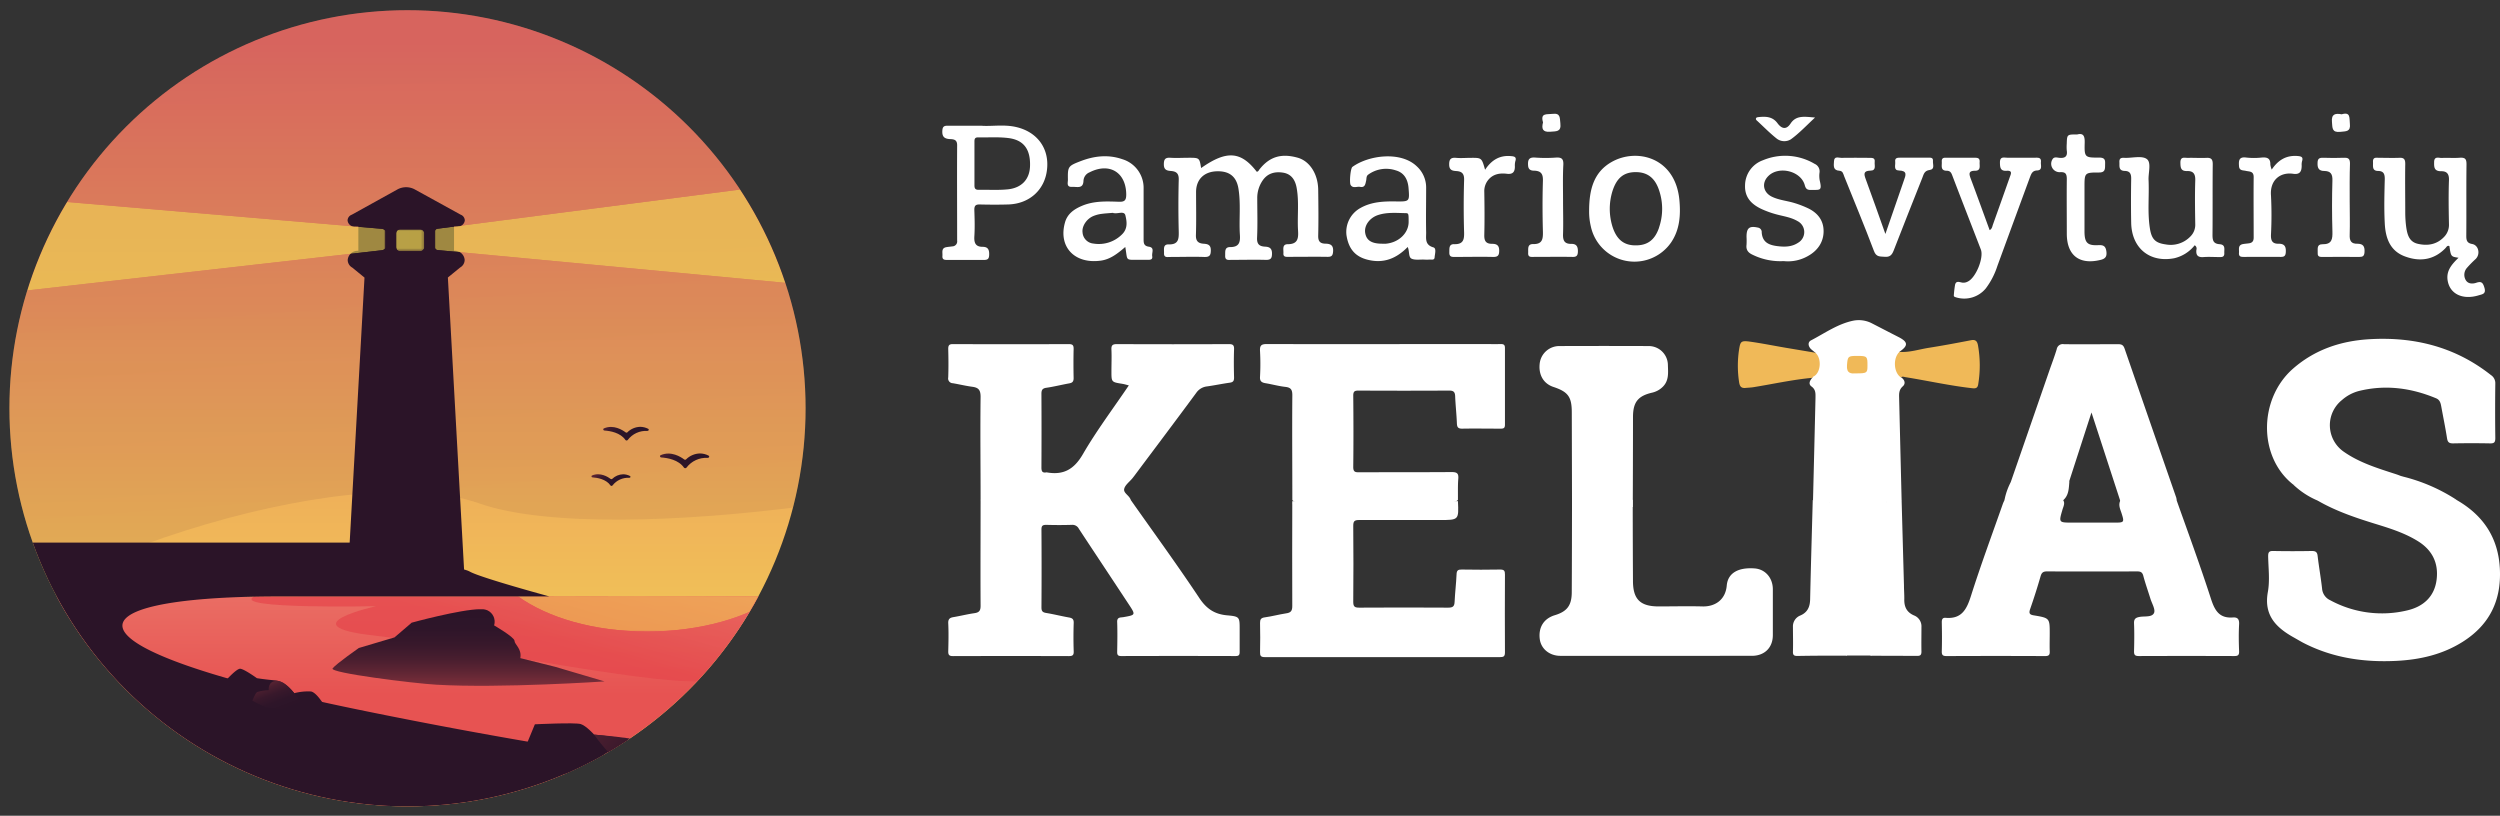 <svg xmlns="http://www.w3.org/2000/svg" xmlns:xlink="http://www.w3.org/1999/xlink" viewBox="0 0 858.1 280"><rect x="0" y="0" width="858.1" height="280" fill="#333333" stroke="none"/><defs><style>.cls-1,.cls-7{fill:#fff;}.cls-1{stroke:#000;stroke-miterlimit:10;}.cls-2{fill:url(#linear-gradient);}.cls-3{fill:url(#linear-gradient-2);}.cls-4{fill:url(#linear-gradient-3);}.cls-5{fill:url(#linear-gradient-4);}.cls-6{isolation:isolate;}.cls-8{fill:none;}.cls-9{mask:url(#mask);}.cls-10{mask:url(#mask-2);}.cls-11{fill:#f0b958;}.cls-12{clip-path:url(#clip-path);}.cls-13{clip-path:url(#clip-path-3);}.cls-14{fill:url(#linear-gradient-5);}.cls-15{opacity:0.1;mix-blend-mode:color-burn;}.cls-16{clip-path:url(#clip-path-5);}.cls-17{clip-path:url(#clip-path-6);}.cls-18{fill:url(#linear-gradient-6);}.cls-19{clip-path:url(#clip-path-7);}.cls-20{fill:url(#linear-gradient-7);}.cls-21{clip-path:url(#clip-path-8);}.cls-22{fill:url(#linear-gradient-8);}.cls-23{clip-path:url(#clip-path-9);}.cls-24{fill:url(#linear-gradient-9);}.cls-25{clip-path:url(#clip-path-10);}.cls-26{fill:url(#linear-gradient-10);}.cls-27{opacity:0.74;}.cls-28{clip-path:url(#clip-path-12);}.cls-29{clip-path:url(#clip-path-13);}.cls-30{fill:url(#linear-gradient-11);}.cls-31{opacity:0.51;}.cls-32{clip-path:url(#clip-path-14);}.cls-33{clip-path:url(#clip-path-15);}.cls-34{mask:url(#mask-3);}.cls-35{fill:url(#linear-gradient-12);}.cls-36{opacity:0.22;}.cls-37{clip-path:url(#clip-path-16);}.cls-38{clip-path:url(#clip-path-17);}.cls-39{fill:url(#linear-gradient-13);}.cls-40{opacity:0.35;}.cls-41{clip-path:url(#clip-path-18);}.cls-42{clip-path:url(#clip-path-19);}.cls-43{fill:url(#linear-gradient-14);}.cls-44{fill:#2b1428;}.cls-45{clip-path:url(#clip-path-20);}.cls-46{fill:url(#linear-gradient-15);}.cls-47{clip-path:url(#clip-path-22);}.cls-48{fill:url(#linear-gradient-16);}.cls-49{clip-path:url(#clip-path-24);}.cls-50{fill:url(#linear-gradient-17);}.cls-51{clip-path:url(#clip-path-26);}.cls-52{fill:url(#linear-gradient-18);}.cls-53{clip-path:url(#clip-path-28);}.cls-54{fill:url(#linear-gradient-19);}.cls-55{clip-path:url(#clip-path-29);}.cls-56{fill:url(#linear-gradient-20);}.cls-57{opacity:0.58;}.cls-58{clip-path:url(#clip-path-31);}.cls-59{clip-path:url(#clip-path-32);}.cls-60{mask:url(#mask-4);}.cls-61{fill:url(#linear-gradient-21);}.cls-62{clip-path:url(#clip-path-33);}.cls-63{clip-path:url(#clip-path-34);}.cls-64{mask:url(#mask-5);}.cls-65{fill:url(#linear-gradient-22);}.cls-66{opacity:0.7;}.cls-67{clip-path:url(#clip-path-35);}.cls-68{clip-path:url(#clip-path-36);}.cls-69{mask:url(#mask-6);}.cls-70{fill:url(#linear-gradient-23);}.cls-71{mask:url(#mask-7);}</style><linearGradient id="linear-gradient" x1="110.64" y1="58.54" x2="111.2" y2="58.54" gradientTransform="matrix(44.12, 0, 0, -44.12, -4665.2, 2793.85)" gradientUnits="userSpaceOnUse"><stop offset="0"/><stop offset="0.01"/><stop offset="0.29" stop-color="#626262"/><stop offset="0.56" stop-color="#b6b6b6"/><stop offset="0.75" stop-color="#ebebeb"/><stop offset="0.84" stop-color="#fff"/><stop offset="1" stop-color="#fff"/></linearGradient><linearGradient id="linear-gradient-2" x1="116.54" y1="51.24" x2="117.1" y2="51.24" gradientTransform="matrix(512.44, 0, 0, -512.44, -59572.06, 26336.61)" gradientUnits="userSpaceOnUse"><stop offset="0" stop-color="#fff"/><stop offset="0.02" stop-color="#f7f7f7"/><stop offset="0.18" stop-color="#b6b6b6"/><stop offset="0.34" stop-color="#7f7f7f"/><stop offset="0.49" stop-color="#515151"/><stop offset="0.64" stop-color="#2e2e2e"/><stop offset="0.77" stop-color="#151515"/><stop offset="0.9" stop-color="#050505"/><stop offset="0.99"/><stop offset="1"/></linearGradient><linearGradient id="linear-gradient-3" x1="117.43" y1="52.74" x2="117.99" y2="52.74" gradientTransform="matrix(-514.39, 0, 0, 514.39, 60536.52, -27042.13)" xlink:href="#linear-gradient-2"/><linearGradient id="linear-gradient-4" x1="130.33" y1="74.08" x2="130.89" y2="74.08" gradientTransform="matrix(-17.36, 0, 0, 17.36, 2407.81, -1203.28)" gradientUnits="userSpaceOnUse"><stop offset="0" stop-color="#fff"/><stop offset="0.11" stop-color="#e4e4e4"/><stop offset="0.31" stop-color="#b7b7b7"/><stop offset="0.51" stop-color="#949494"/><stop offset="0.69" stop-color="#7b7b7b"/><stop offset="0.86" stop-color="#6b6b6b"/><stop offset="0.99" stop-color="#666"/><stop offset="1" stop-color="#666"/></linearGradient><mask id="mask" x="285.5" y="-521.46" width="621" height="294" maskUnits="userSpaceOnUse"/><mask id="mask-2" x="285.5" y="-46.85" width="621" height="294" maskUnits="userSpaceOnUse"><rect class="cls-1" x="286" y="-46.35" width="620" height="293"/></mask><clipPath id="clip-path"><rect class="cls-8" width="280" height="280"/></clipPath><clipPath id="clip-path-3"><path class="cls-8" d="M3.23,140.14A136.64,136.64,0,1,0,139.87,3.5,136.64,136.64,0,0,0,3.23,140.14"/></clipPath><linearGradient id="linear-gradient-5" x1="116.73" y1="52.53" x2="117.29" y2="52.53" gradientTransform="matrix(0, -646.39, -646.39, 0, 34094.99, 75799.81)" gradientUnits="userSpaceOnUse"><stop offset="0" stop-color="#f3dc53"/><stop offset="0.16" stop-color="#f3dc53"/><stop offset="0.33" stop-color="#f1c856"/><stop offset="0.68" stop-color="#ed945e"/><stop offset="0.92" stop-color="#ea6d64"/><stop offset="1" stop-color="#ea6d64"/></linearGradient><clipPath id="clip-path-5"><rect class="cls-8" x="-39.28" y="-21.96" width="401.11" height="253.19"/></clipPath><clipPath id="clip-path-6"><path class="cls-8" d="M-26.41,231.23c31.84-36.88,144.91-74.68,190.9-58.45s186.9-6.67,194.76-21.09S354.56-22,354.56-22L-39.28-10Z"/></clipPath><linearGradient id="linear-gradient-6" x1="116.4" y1="52.64" x2="116.96" y2="52.64" gradientTransform="matrix(0, -431.25, -431.25, 0, 22864.33, 50413.88)" gradientUnits="userSpaceOnUse"><stop offset="0" stop-color="#7a2e3a"/><stop offset="0.15" stop-color="#612634"/><stop offset="0.33" stop-color="#491e2f"/><stop offset="0.52" stop-color="#38182b"/><stop offset="0.74" stop-color="#2e1529"/><stop offset="1" stop-color="#2b1428"/></linearGradient><clipPath id="clip-path-7"><path class="cls-8" d="M235.51,157.68a.57.57,0,0,1-.7,0c-1.08-.82-4.46-3-8-1.47-.46.19-.33.77.18.81,2.13.14,5.92.79,7.78,3.49a.55.55,0,0,0,.86,0,8.49,8.49,0,0,1,7.28-3.35c.52,0,.73-.57.27-.79a6.46,6.46,0,0,0-2.94-.73,7,7,0,0,0-4.72,2"/></clipPath><linearGradient id="linear-gradient-7" x1="127.26" y1="22.76" x2="127.82" y2="22.76" gradientTransform="matrix(0, 14.37, 14.37, 0, -92.21, -1678.49)" xlink:href="#linear-gradient-6"/><clipPath id="clip-path-8"><path class="cls-8" d="M210.14,164.38a.45.45,0,0,1-.55,0c-.86-.65-3.55-2.39-6.38-1.18a.34.34,0,0,0,.14.65c1.7.11,4.72.63,6.2,2.78a.43.43,0,0,0,.68,0A6.78,6.78,0,0,1,216,164c.42,0,.58-.45.22-.63a5.17,5.17,0,0,0-2.34-.58,5.6,5.6,0,0,0-3.76,1.59"/></clipPath><linearGradient id="linear-gradient-8" x1="130.22" y1="17.02" x2="130.78" y2="17.02" gradientTransform="matrix(0, 11.44, 11.44, 0, 15.14, -1330.34)" xlink:href="#linear-gradient-6"/><clipPath id="clip-path-9"><path class="cls-8" d="M215.37,148.39a.53.53,0,0,1-.65,0c-1-.75-4.13-2.78-7.41-1.36-.42.18-.3.71.16.75,2,.13,5.49.73,7.2,3.23a.51.51,0,0,0,.8,0,7.84,7.84,0,0,1,6.73-3.1c.49,0,.68-.53.26-.74a6.15,6.15,0,0,0-2.72-.67,6.52,6.52,0,0,0-4.37,1.85"/></clipPath><linearGradient id="linear-gradient-9" x1="129.11" y1="21.18" x2="129.67" y2="21.18" gradientTransform="matrix(0, 13.29, 13.29, 0, -66.7, -1574.5)" xlink:href="#linear-gradient-6"/><clipPath id="clip-path-10"><path class="cls-8" d="M19.42,204.71a136.69,136.69,0,0,0,240.9,0Z"/></clipPath><linearGradient id="linear-gradient-10" x1="115.6" y1="53.73" x2="116.16" y2="53.73" gradientTransform="matrix(0, -155.76, -155.76, 0, 8509.09, 18296.8)" gradientUnits="userSpaceOnUse"><stop offset="0" stop-color="#e75352"/><stop offset="0.51" stop-color="#e75352"/><stop offset="0.6" stop-color="#e75352"/><stop offset="1" stop-color="#ea6e64"/></linearGradient><clipPath id="clip-path-12"><rect class="cls-8" x="86.36" y="204.51" width="278.12" height="44.28"/></clipPath><clipPath id="clip-path-13"><path class="cls-8" d="M364.48,248.75A172.32,172.32,0,0,1,320,243.58c-15.54-3.86-5.85-8.55-15.27-10.41s-44.3-.12-64.44.68-82.34-12.37-112-15.72.84-10.07.84-10.07-50.33,1.1-41.89-3.35l277.16-.2Z"/></clipPath><linearGradient id="linear-gradient-11" x1="115.71" y1="52.99" x2="116.27" y2="52.99" gradientTransform="matrix(216.03, 0, 0, -216.03, -24853.65, 11674.2)" gradientUnits="userSpaceOnUse"><stop offset="0" stop-color="#e5464b"/><stop offset="0.62" stop-color="#e5464b"/><stop offset="0.63" stop-color="#e5474b"/><stop offset="1" stop-color="#ea6e64"/></linearGradient><clipPath id="clip-path-14"><rect class="cls-8" x="177.69" y="204.51" width="89.46" height="12.24"/></clipPath><clipPath id="clip-path-15"><path class="cls-8" d="M177.69,204.62c10.4,7.45,26.13,12.13,44.46,12.13s34.61-4.8,45-12.24Z"/></clipPath><mask id="mask-3" x="177.57" y="203.6" width="89.71" height="14.06" maskUnits="userSpaceOnUse"><rect class="cls-2" x="215.85" y="165.84" width="13.15" height="89.58" transform="translate(9.53 430.89) rotate(-89.42)"/></mask><linearGradient id="linear-gradient-12" x1="110.64" y1="58.54" x2="111.2" y2="58.54" gradientTransform="matrix(44.12, 0, 0, -44.12, -4665.2, 2793.85)" gradientUnits="userSpaceOnUse"><stop offset="0" stop-color="#f3dc52"/><stop offset="0.01" stop-color="#f3dc52"/><stop offset="0.84" stop-color="#f3dc53"/><stop offset="1" stop-color="#f3dc53"/></linearGradient><clipPath id="clip-path-16"><rect class="cls-8" x="-36.59" y="264.18" width="128.15" height="27.75"/></clipPath><clipPath id="clip-path-17"><path class="cls-8" d="M91.56,291.93s-35.49-8.16-41.66-9.14-22.74-2-22.74-2-3.4-4.57-8.71-5.55S-.9,274.7-.9,274.7l-5.73-3.4-4.46-.29s-8.32-6.1-10.21-6.3-15.29-.53-15.29-.53v27.75Z"/></clipPath><linearGradient id="linear-gradient-13" x1="114.72" y1="53.41" x2="115.28" y2="53.41" gradientTransform="matrix(96.39, 0, 0, -96.39, -11044.13, 5426.52)" xlink:href="#linear-gradient-6"/><clipPath id="clip-path-18"><rect class="cls-8" x="-36.59" y="188.73" width="78.89" height="14.49"/></clipPath><clipPath id="clip-path-19"><path class="cls-8" d="M-36.59,203.22H42.3S30,198.56,28.44,198.56H15.65S4.45,195,.19,193.9s-16.52,0-16.52,0-7.47-4.38-9.6-4.93-10.66,0-10.66,0Z"/></clipPath><linearGradient id="linear-gradient-14" x1="114.81" y1="51.44" x2="115.37" y2="51.44" gradientTransform="matrix(126.21, 0, 0, -126.21, -14529.57, 6688.73)" gradientUnits="userSpaceOnUse"><stop offset="0" stop-color="#2b1428"/><stop offset="0.26" stop-color="#2e1529"/><stop offset="0.48" stop-color="#38182b"/><stop offset="0.67" stop-color="#491e2f"/><stop offset="0.85" stop-color="#612634"/><stop offset="1" stop-color="#7a2e3a"/></linearGradient><clipPath id="clip-path-20"><path class="cls-8" d="M208.78,258.15q3.79-2.22,7.42-4.67c-6.19-.9-12.29-1.32-12.29-1.32a62,62,0,0,0,4.87,6"/></clipPath><linearGradient id="linear-gradient-15" x1="116.43" y1="48.33" x2="116.99" y2="48.33" gradientTransform="matrix(0, 101.62, 101.62, 0, -4700.99, -11600.65)" xlink:href="#linear-gradient-6"/><clipPath id="clip-path-22"><path class="cls-8" d="M364.48,263.79s-26.72,2.73-33.35,5-5.79,5.92-5.79,5.92l-18.23,2s-7.51,1.25-8.1,3.47-19.65,2.66-25.45,2.68-45.15,9.08-45.15,9.08H364.48Z"/></clipPath><linearGradient id="linear-gradient-16" x1="117.02" y1="50.01" x2="117.58" y2="50.01" gradientTransform="matrix(0, 208.54, 208.54, 0, -10132.36, -24195.35)" xlink:href="#linear-gradient-6"/><clipPath id="clip-path-24"><path class="cls-8" d="M92.29,236.88a16.7,16.7,0,0,0-4,.64c-.69.36-1.66,3-1.66,3s4.28,2.32,5.08,2.32,13.75,1.95,12.57,0c0,0-4.72-8.55-8.61-9.06a6.22,6.22,0,0,0-.71-.05c-3.13,0-2.71,3.16-2.71,3.16"/></clipPath><linearGradient id="linear-gradient-17" x1="124.69" y1="40.62" x2="125.25" y2="40.62" gradientTransform="matrix(0, 23.67, 23.67, 0, -865.54, -2720.82)" xlink:href="#linear-gradient-6"/><clipPath id="clip-path-26"><path class="cls-8" d="M283.91,255.76c-2.69-.78-14.26-6-18.18-6.32s-17.47,3.52-18.9,4,10,3.4,15,3.66,24.33-.67,22.1-1.32"/></clipPath><linearGradient id="linear-gradient-18" x1="99.12" y1="75.63" x2="99.68" y2="75.63" gradientTransform="matrix(0, -13.76, -13.76, 0, 1306.33, 1620.82)" xlink:href="#linear-gradient-6"/><clipPath id="clip-path-28"><path class="cls-8" d="M244.23,249.18c-1.2-1.56-5.13-4.19-5.93-4.21s-4.19-.16-4.19-.16l-1.66,2s-2.78-.46-3.79-.06a13.72,13.72,0,0,0-2.38,1.41,93.44,93.44,0,0,0,9.26,1.49c2,0,8.69-.47,8.69-.47"/></clipPath><linearGradient id="linear-gradient-19" x1="86.84" y1="86.44" x2="87.4" y2="86.44" gradientTransform="matrix(8.59, 0, 0, -8.59, -512.83, 989.5)" xlink:href="#linear-gradient-6"/><clipPath id="clip-path-29"><path class="cls-8" d="M141.25,213.78l-5.84,5-12.25,3.64s-7.78,5.44-9,7,28,5.16,35.6,5.6c22.17,1.28,57.76-1.13,57.76-1.13l-16.92-5-12-3c.58-3.23-2-4.7-2-5.94s-7-5.29-7-5.29a4.31,4.31,0,0,0-2.33-5.19,5.38,5.38,0,0,0-2.32-.37c-6.8,0-23.74,4.65-23.74,4.65"/></clipPath><linearGradient id="linear-gradient-20" x1="111.38" y1="57.21" x2="111.94" y2="57.21" gradientTransform="matrix(0, -46.82, -46.82, 0, 2838.74, 5449.82)" xlink:href="#linear-gradient-6"/><clipPath id="clip-path-31"><rect class="cls-8" x="149.18" y="41.64" width="286.97" height="70.99"/></clipPath><clipPath id="clip-path-32"><path class="cls-8" d="M436.15,42.64v69a1.12,1.12,0,0,1-1.31,1L150.23,85.84a1.07,1.07,0,0,1-1-1V79.5a1.06,1.06,0,0,1,1-1L434.79,41.65a1.13,1.13,0,0,1,1.36,1"/></clipPath><mask id="mask-4" x="149.18" y="41.56" width="286.97" height="71.13" maskUnits="userSpaceOnUse"><rect class="cls-3" x="149.18" y="41.56" width="286.97" height="71.13"/></mask><linearGradient id="linear-gradient-21" x1="116.54" y1="51.24" x2="117.1" y2="51.24" gradientTransform="matrix(512.44, 0, 0, -512.44, -59572.06, 26336.61)" gradientUnits="userSpaceOnUse"><stop offset="0" stop-color="#f3dc52"/><stop offset="0.99" stop-color="#f3dc51"/><stop offset="1" stop-color="#f3dc51"/></linearGradient><clipPath id="clip-path-33"><rect class="cls-8" x="-155.75" y="54.25" width="288.06" height="63.95"/></clipPath><clipPath id="clip-path-34"><path class="cls-8" d="M-155.75,117.2V55.25c0-.6.81-1.07,1.72-1L131,78.53c.76.06,1.33.48,1.33,1V84.9c0,.49-.53.9-1.26,1l-285,32.3c-.93.1-1.78-.37-1.78-1"/></clipPath><mask id="mask-5" x="-155.75" y="54.18" width="288.06" height="64.11" maskUnits="userSpaceOnUse"><rect class="cls-4" x="-155.75" y="54.18" width="288.06" height="64.11"/></mask><linearGradient id="linear-gradient-22" x1="117.43" y1="52.74" x2="117.99" y2="52.74" gradientTransform="matrix(-514.39, 0, 0, 514.39, 60536.51, -27042.13)" xlink:href="#linear-gradient-21"/><clipPath id="clip-path-35"><rect class="cls-8" x="135.92" y="78.72" width="9.72" height="7.51"/></clipPath><clipPath id="clip-path-36"><path class="cls-8" d="M144.21,86.23h-6.87a1.43,1.43,0,0,1-1.42-1.43V80.14a1.43,1.43,0,0,1,1.42-1.42h6.87a1.43,1.43,0,0,1,1.43,1.42V84.8a1.43,1.43,0,0,1-1.43,1.43"/></clipPath><mask id="mask-6" x="135.92" y="78.72" width="9.72" height="7.51" maskUnits="userSpaceOnUse"><rect class="cls-5" x="135.92" y="78.72" width="9.72" height="7.51"/></mask><linearGradient id="linear-gradient-23" x1="130.33" y1="74.08" x2="130.89" y2="74.08" gradientTransform="matrix(-17.36, 0, 0, 17.36, 2407.81, -1203.28)" gradientUnits="userSpaceOnUse"><stop offset="0" stop-color="#f3dc51"/><stop offset="0.99" stop-color="#f3dc52"/><stop offset="1" stop-color="#f3dc52"/></linearGradient><mask id="mask-7" x="276.09" y="-87.92" width="438.9" height="408.28" maskUnits="userSpaceOnUse"><rect x="276.09" y="-87.92" width="438.9" height="408.28"/><g class="cls-6"><path class="cls-7" d="M567.24,140A118.82,118.82,0,1,1,448.43,21.18,118.81,118.81,0,0,1,567.24,140"/></g></mask></defs><title>Artboard 1 copy</title><g class="cls-6"><g id="Layer_4" data-name="Layer 4"><g id="Layer_3_copy" data-name="Layer 3 copy"><g class="cls-10"><g id="Layer_1_copy_2" data-name="Layer 1 copy 2"><path class="cls-7" d="M747.07,171.62c4,11.26,8.12,22.46,11.79,33.82,1.31,4.06,2.86,6.84,7.57,6.5,1.64-.12,2.22.64,2.12,2.36-.17,3.07-.12,6.16,0,9.24.05,1.36-.43,1.65-1.69,1.64q-16.37-.06-32.72,0c-1.35,0-1.68-.41-1.65-1.68.08-3.17.13-6.34,0-9.49-.07-1.53.51-2,1.86-2.25,1.74-.34,4.28.2,5-1.36.54-1.22-.73-3.25-1.24-4.91-.81-2.62-1.74-5.2-2.44-7.84-.33-1.24-.93-1.52-2.1-1.52q-15.48.06-31,0c-1.36,0-1.82.5-2.18,1.74q-1.62,5.63-3.55,11.15c-.55,1.58-.14,2,1.41,2.22,5.31.89,5.3,1,5.3,6.24,0,2-.07,4,0,6,.06,1.25-.23,1.72-1.61,1.71q-16.86-.08-33.73,0c-1.24,0-1.75-.24-1.71-1.62.1-3.33.07-6.66,0-10,0-1,.26-1.6,1.34-1.51,5.5.46,7.23-2.95,8.68-7.53,3.39-10.68,7.29-21.19,11-31.76a11.45,11.45,0,0,1,.53-1.12,3,3,0,0,1,2.05-.75c5.48-.06,10.95-.14,16.42,0a3,3,0,0,1,1.19.31c1.38,1.13.59,2.44.23,3.65-1.32,4.52-1.34,4.52,3.35,4.52,5,0,10,0,15,0,2.73,0,2.85-.25,2-2.92-.46-1.56-1.37-3.1-.43-4.8a3.36,3.36,0,0,1,2.53-.82c4.71-.07,9.42,0,14.13,0A4,4,0,0,1,747.07,171.62Z"/><path class="cls-7" d="M388.11,171.6c7.9,11.22,16,22.32,23.58,33.72,2.46,3.68,5.25,5.51,9.53,5.89s4.28.6,4.28,4.8c0,2.58,0,5.16,0,7.74,0,1.08-.29,1.43-1.4,1.43q-19.62-.06-39.23,0c-1.1,0-1.43-.33-1.41-1.42.06-3.41.12-6.83,0-10.24-.08-1.78,1.17-1.53,2.1-1.69,4.26-.75,4.29-.74,1.93-4.33-5.72-8.68-11.48-17.34-17.18-26a2.47,2.47,0,0,0-2.39-1.35c-2.91.09-5.83.09-8.74,0-1.27,0-1.72.26-1.71,1.63q.09,13.37,0,26.74c0,1.26.41,1.67,1.61,1.87,2.62.43,5.21,1.09,7.82,1.55,1.15.2,1.68.57,1.64,1.88-.11,3.24-.11,6.5,0,9.74.05,1.37-.43,1.64-1.7,1.64q-19.86-.06-39.73,0c-1.38,0-1.66-.47-1.63-1.72.08-3.16.15-6.34,0-9.49-.09-1.6.63-2,1.91-2.19,2.38-.41,4.73-1,7.11-1.34,1.61-.24,2.09-.88,2.08-2.56-.07-12.08,0-24.15,0-36.23.94-.92,2.14-.81,3.29-.81q22.45,0,44.9,0A5.29,5.29,0,0,1,388.11,171.6Z"/><path class="cls-7" d="M388.11,171.6l-51.53.06c0-11.82-.15-23.65,0-35.47,0-2.4-.78-3.16-2.9-3.44s-4.4-.83-6.61-1.21a1.64,1.64,0,0,1-1.6-2c.11-3.25.09-6.5,0-9.74,0-1.3.33-1.7,1.66-1.69q19.86.08,39.72,0c1.33,0,1.69.41,1.66,1.69-.08,3.33-.07,6.66,0,10,0,1.17-.43,1.6-1.52,1.79-2.62.47-5.2,1.13-7.83,1.51-1.42.2-1.71.84-1.7,2.13q.07,12.62,0,25.23c0,1.27.28,1.91,1.64,1.69a.53.53,0,0,1,.25,0c5.7,1,9.33-1.07,12.34-6.26,4.7-8.11,10.38-15.64,15.77-23.61-.87-.21-1.55-.43-2.24-.54-3.72-.59-3.73-.58-3.73-4.24,0-2.5.11-5,0-7.49-.09-1.63.51-1.9,2-1.9q19.11.09,38.22,0c1.33,0,1.92.23,1.87,1.74-.11,3.24-.09,6.49,0,9.74,0,1.15-.31,1.6-1.46,1.76-2.63.37-5.24.92-7.87,1.29a5.16,5.16,0,0,0-3.66,2.22c-7,9.5-14.13,18.94-21.2,28.41-.2.26-.4.53-.61.79-1,1.26-2.64,2.39-2.92,3.8S387.69,170.09,388.11,171.6Z"/><path class="cls-7" d="M443.58,171.66c0-12-.1-24,0-36,0-1.84-.45-2.64-2.35-2.86-2.3-.25-4.56-.89-6.86-1.27-1.34-.22-2-.7-1.88-2.25a79.63,79.63,0,0,0,0-8.74c-.12-2,.46-2.46,2.43-2.45,24.74.07,49.49,0,74.23,0,2,0,4,.06,6,0,1.11,0,1.41.36,1.41,1.43q0,13.13,0,26.24c0,1.15-.43,1.38-1.46,1.37-4.41,0-8.83-.08-13.24,0-1.52,0-1.75-.62-1.8-1.92-.12-3.08-.47-6.14-.59-9.22-.06-1.49-.6-1.94-2.1-1.93q-15.49.09-31,0c-1.32,0-1.89.21-1.88,1.73.08,8.16.1,16.33,0,24.49,0,1.7.65,1.83,2,1.83,10.58-.05,21.16,0,31.74-.08,1.87,0,2.47.44,2.31,2.32-.19,2.4-.09,4.83-.12,7.24-.94.91-2.15.79-3.3.8q-25.12,0-50.24,0C445.73,172.45,444.52,172.57,443.58,171.66Z"/><path class="cls-7" d="M443.58,172h56.84c.31,6.49.31,6.49-6.2,6.49-9.24,0-18.49,0-27.73,0-1.67,0-2,.48-2,2.08q.12,13,0,26c0,1.69.52,2,2.09,2q15.24-.1,30.48,0c1.56,0,2.16-.38,2.22-2,.14-3.15.54-6.3.67-9.45.05-1.33.5-1.65,1.75-1.63,4.41.07,8.83.09,13.24,0,1.39,0,1.62.49,1.62,1.72q-.07,13.37,0,26.73c0,1.41-.51,1.61-1.73,1.61q-40.35,0-80.69,0c-1.37,0-1.67-.43-1.64-1.7.08-3.33.07-6.66,0-10,0-1.19.26-1.76,1.58-1.94,2.47-.34,4.88-1,7.35-1.38,1.65-.22,2.14-.86,2.13-2.54-.08-11.57,0-23.15,0-34.73C443.51,172.83,443.55,172.41,443.58,172Z"/><path class="cls-7" d="M843.16,171.59c9.2,5.26,14.39,13,14.9,23.76s-3.54,19.08-12.68,24.89c-6.94,4.4-14.64,6.17-22.72,6.59-11.23.58-22.06-1-32.16-6.23-1-.54-2-1.13-3-1.7-6.17-3.41-10.55-7.63-9.08-15.72.72-4,.18-8.14.1-12.22,0-1.35.26-1.88,1.75-1.84q6.62.13,13.24,0c1.38,0,1.87.43,2,1.78.44,3.71,1.1,7.4,1.52,11.12a4.78,4.78,0,0,0,2.79,4,37.21,37.21,0,0,0,26.61,3.45c5.41-1.31,9.21-4.72,9.92-10.57.69-5.64-1.51-10.08-6.36-13.11-4.26-2.66-9-4.23-13.76-5.7-7.15-2.19-14.25-4.52-20.76-8.29.91-1.17,2.23-1,3.44-1,13.46,0,26.91,0,40.37,0A11.27,11.27,0,0,1,843.16,171.59Z"/><path class="cls-7" d="M560.42,171.66q0,13.86.08,27.71c0,6.3,2.47,8.76,8.75,8.78,5,0,10-.13,15,0,4.35.15,8-2.2,8.44-7.16.37-4.34,4-6.31,9.61-5.88,3.61.28,6.19,3.22,6.21,7.14q0,7.86,0,15.74c0,4.32-2.85,7.12-7.22,7.12H535.59c-3.71,0-6.62-2.37-7.07-5.69-.54-4.06,1.36-7.11,5.16-8.26,4.19-1.26,5.79-3.35,5.81-7.83.06-10.57.07-21.14.09-31.71a3.59,3.59,0,0,1,2.81-.79q7.61-.06,15.23,0A3.58,3.58,0,0,1,560.42,171.66Z"/><path class="cls-7" d="M787.1,166.3c-12-9.42-11.92-29.38,0-39.8,7.47-6.51,16.34-9.47,26.05-10.06,15.39-.93,29.53,2.57,41.83,12.29a3.32,3.32,0,0,1,1.51,2.89q-.12,9.38,0,18.75c0,1.38-.32,1.85-1.77,1.82q-6.37-.13-12.74,0c-1.38,0-1.85-.42-2.06-1.77-.58-3.7-1.34-7.36-2-11-.22-1.18-.51-2.2-1.8-2.73-8.62-3.58-17.46-4.74-26.59-2.45a14.22,14.22,0,0,0-5.66,3.06,11.06,11.06,0,0,0,.68,17.8c5.38,3.75,11.62,5.64,17.79,7.64.78.25,1.54.57,2.3.85a2,2,0,0,1-2,1.26c-4.16,0-8.14,1.5-12.35,1.16-6.14-.49-12.24.41-18.34,1A11.52,11.52,0,0,1,787.1,166.3Z"/><path class="cls-7" d="M622.3,171.67q.44-17.5.85-35c0-1.47.18-2.88-1.35-4-1.22-.88-.56-2.06.24-3,0-.12.05-.24.07-.36a2.21,2.21,0,0,1,.42-.58c2.32-2.4,1.4-5,.58-7.66-.5-.41-1-.8-1.5-1.24-1-1-1.18-2.37,0-3,4.74-2.46,9.17-5.67,14.55-6.77a9.81,9.81,0,0,1,6.5,1c3,1.54,6,3.1,9.06,4.66,3.23,1.67,3.3,2.92.28,5-1.25,3-1.41,5.93.48,8.75,1.28.84,1.72,2.17.64,3.13-1.38,1.22-1.29,2.6-1.26,4.07q.42,17.46.85,34.93c-1.68,1.22-3.61.56-5.44.71q-9.51.15-19,0C626.25,172.21,624.15,173,622.3,171.67Z"/><path class="cls-7" d="M539.58,174s-.05-24.05-.08-32.46c0-5.33-1.27-7.06-6.32-8.73-3.48-1.16-5.24-4.34-4.65-8.36a6.77,6.77,0,0,1,6.64-5.67q15.36-.06,30.74,0a6.58,6.58,0,0,1,6.58,6.49c.07,2.64.41,5.37-1.77,7.51a7.56,7.56,0,0,1-3.66,2c-4.82,1.11-6.52,3.26-6.55,8.24,0,7.58-.06,31-.09,31H539.58Z"/><path class="cls-7" d="M412.27,57.68c8.72-6.13,13.63-5.81,19.09,1.26.52,0,.67-.44.91-.76,3.58-4.57,7.72-5.56,13.12-4.06,4.19,1.16,7,5.66,7.07,11s.13,10.5,0,15.74c-.05,2,.67,2.75,2.52,2.78s2.73.65,2.59,2.7c-.1,1.44-.56,1.84-1.93,1.82-4.41-.07-8.83,0-13.24,0-.9,0-2,.17-1.88-1.27.07-1.24-.53-3.06,1.49-3.07,3.45,0,3.7-2,3.53-4.69-.3-4.89.41-9.82-.49-14.69-.55-3-2.06-4.77-4.67-5.18-2.81-.44-5.31.21-7,2.7a10.56,10.56,0,0,0-1.84,6.11c0,4.5.15,9-.06,13.49-.11,2.24.77,3,2.74,3.1,1.54.07,2.41.59,2.38,2.41,0,1.63-.48,2.17-2.13,2.13-3.91-.11-7.83,0-11.74,0-1,0-2.28.32-2.2-1.47.05-1.33-.27-2.93,1.71-2.92,2.93,0,3.52-1.46,3.35-4.09-.36-5.3.36-10.64-.51-16-.78-4.77-3.86-6-7.3-5.93-4.58.09-7.24,2.89-7.24,7.12,0,4.91.11,9.83-.05,14.74-.07,2,.69,2.86,2.58,3,1.41.09,2.55.32,2.53,2.26,0,1.69-.41,2.35-2.23,2.29-3.91-.13-7.82,0-11.74,0-.93,0-2.15.34-2.09-1.31.05-1.27-.43-3.06,1.57-3,3.4.08,3.54-1.83,3.48-4.46q-.23-8.86,0-17.74c.06-2.07-.74-2.84-2.61-3-1.44-.09-2.51-.37-2.5-2.29,0-1.74.49-2.37,2.26-2.25,2.07.14,4.16,0,6.24,0C411.69,54.15,411.69,54.15,412.27,57.68Z"/><path class="cls-7" d="M628.07,172h19.36a4.07,4.07,0,0,1,.64,3.53,56.42,56.42,0,0,0-.38,7.9c-.25,11.86-1.46,23.69-1,35.57.12,3.25-1.5,5.28-4.7,6H634c-4.28-1.52-4.53-2.1-4.77-6.8-.47-9-.17-18-1.15-26.9a159,159,0,0,1-.79-16A4.43,4.43,0,0,1,628.07,172Z"/><path class="cls-7" d="M843.87,88.47c-2.6-.38-2.6-.38-3.14-4-.75-.34-1,.36-1.37.73-4,4.12-8.89,4.71-14,2.77s-6.56-6.42-6.81-11.27c-.27-5.07-.13-10.17,0-15.25,0-1.72-.38-2.72-2.24-2.77-2.25,0-1.72-1.73-1.8-3.08-.1-1.83,1.22-1.42,2.23-1.43,2.25,0,4.5.08,6.75,0,1.68-.1,2.11.54,2.09,2.14-.09,5.5,0,11,0,16.5a38,38,0,0,0,.34,5.21c.39,2.64,1.06,5,4,5.67,3.43.79,6.6.22,9.1-2.49a5.9,5.9,0,0,0,1.56-4.33c-.1-5-.18-10,0-15,.09-2.22-.75-3.13-2.71-3.1-2.34,0-2.42-1.32-2.38-3.09,0-2.22,1.65-1.41,2.7-1.46,2-.11,4,.08,6-.07s2.43.44,2.41,2.35c-.1,8.16,0,16.33-.07,24.49,0,1.54.27,2.45,2,2.76,2.23.39,2.9,3.46,1.24,5.13a36.33,36.33,0,0,0-3.13,3.2,3.6,3.6,0,0,0-.33,4c.78,1.4,2.34,1.4,3.58,1,1.86-.65,2.35-.06,2.87,1.7.63,2.13-.74,2.21-2,2.59-5.53,1.68-10-.5-10.66-5.29C839.67,92.86,841.56,90.71,843.87,88.47Z"/><path class="cls-7" d="M682.93,79c.84-.47.89-1.26,1.13-1.93q2.9-8.1,5.76-16.22c.37-1.05,1.12-2.38-1.07-2.23s-2.27-1.2-2.29-2.88c0-2.17,1.46-1.59,2.58-1.61,3.16,0,6.33,0,9.49,0,1,0,2.14-.13,2,1.45-.13,1.11.64,2.84-1.31,2.93-1.69.07-2,1.18-2.46,2.33q-5.61,15.23-11.18,30.45A25.86,25.86,0,0,1,681.6,99a9.58,9.58,0,0,1-10.09,3.1c-.4-.14-.91-.21-.88-.7.07-1.16.21-2.31.39-3.45.28-1.74,1.49-1.12,2.52-.94a3.1,3.1,0,0,0,1.93-.39c2.75-1.34,5.53-8.19,4.43-11-3.26-8.46-6.56-16.9-9.79-25.37-.36-1-.75-1.62-1.87-1.64-2.32,0-1.65-1.8-1.74-3.1-.11-1.64,1.09-1.35,2-1.36h9c1,0,2.11-.11,2,1.46-.12,1.21.57,3-1.59,3-2.33,0-2.06,1.14-1.47,2.73C678.62,67.13,680.73,73,682.93,79Z"/><path class="cls-7" d="M753.3,84.19a12.48,12.48,0,0,1-7.08,4.46c-8.38,1.56-14.54-3.48-14.71-12.16-.1-5.08-.08-10.17,0-15.25,0-1.66-.52-2.53-2.18-2.57-2.23-.05-1.79-1.65-1.87-3-.1-1.78,1.14-1.49,2.19-1.48,2.48,0,5.69-.8,7.26.43s.45,4.68.56,7.14c.26,5.56-.42,11.15.47,16.7.57,3.55,1.77,4.94,5.4,5.43a9.36,9.36,0,0,0,8.44-2.67,5.6,5.6,0,0,0,1.72-4.24c-.08-5-.16-10,0-15,.08-2.23-.62-3.33-2.82-3.27s-2.25-1.25-2.28-2.92c0-2.18,1.47-1.57,2.59-1.6,2.08-.06,4.17.09,6.24,0,1.74-.11,2.29.45,2.27,2.23-.09,8.08,0,16.16-.08,24.24,0,1.84.28,3,2.42,3.16s1.56,1.72,1.63,3c.08,1.6-1,1.41-2,1.41-1.67,0-3.34-.12-5,0-1.95.18-2.8-.49-2.58-2.48A1.3,1.3,0,0,0,753.3,84.19Z"/><path class="cls-7" d="M612.22,89.62a21.55,21.55,0,0,1-10.6-2.15c-1.55-.69-2.38-1.68-2.14-3.46a25,25,0,0,0,0-2.74c0-3.07,1-3.82,4-3.13a1.54,1.54,0,0,1,1.21,1.65c.24,3.4,2.49,4.33,5.37,4.69,2.53.32,5,.29,7.19-1.2A4.23,4.23,0,0,0,617,75.9c-2.12-1.26-4.53-1.61-6.85-2.21a32,32,0,0,1-5.4-1.89c-3.51-1.62-5.93-4-5.78-8.17A9.25,9.25,0,0,1,605.12,55a19.78,19.78,0,0,1,17.75,1.25,2.81,2.81,0,0,1,1.66,3,8.68,8.68,0,0,0,.08,2.74c.88,3.71,0,3.12-3.14,3.21-1.22,0-1.69-.46-2-1.65-1.35-4.92-9-6.73-12.57-3.06-2.28,2.31-1.73,5.53,1.23,7,2.34,1.15,4.95,1.38,7.42,2.09a33.69,33.69,0,0,1,4.88,1.83c3.38,1.57,5.49,4.14,5.5,7.93s-2.09,6.77-5.48,8.6A13.75,13.75,0,0,1,612.22,89.62Z"/><path class="cls-7" d="M628,171.66c0,1.41.06,2.83,0,4.24-.39,8,1,15.81,1.48,23.72a37.48,37.48,0,0,1,0,4.24c-.33,5.48.6,10.92.53,16.39,0,1.87.65,3.4,2.78,3.79.59.1,1.15.28,1.2,1-5.65,0-11.3,0-17,.11-1.13,0-1.62-.22-1.58-1.49.09-2.82,0-5.65,0-8.47a4,4,0,0,1,2.54-3.93c2.5-1.07,3.3-3,3.36-5.53.25-11.37.59-22.73.9-34.09Z"/><path class="cls-7" d="M642,225.07c0-.16.06-.43.15-.46,3.82-1.24,4-4.27,3.88-7.58s-.14-6.64,0-10c.45-11.8,1-23.61,1.48-35.41h5.2l.81,29.36c0,1.57.14,3.15.11,4.73-.06,2.58.85,4.46,3.34,5.53a4,4,0,0,1,2.55,3.93c0,2.82-.06,5.65,0,8.47,0,1.27-.46,1.51-1.59,1.49C652.63,225.1,647.32,225.1,642,225.07Z"/><path class="cls-7" d="M647.14,80.31c2.17-6.28,4.25-12.33,6.35-18.37.61-1.74,1.35-3.35-1.72-3.42-1.92-.05-1.12-1.86-1.26-3-.17-1.36.75-1.4,1.75-1.4,3.16,0,6.33,0,9.49,0,.82,0,1.84-.15,1.72,1.15-.1,1.11.75,2.83-1.11,3.07S660.3,59.8,659.83,61c-3.3,8.34-6.63,16.68-9.85,25-.6,1.55-1.35,2.3-3.09,2.14-1.54-.14-2.89.17-3.68-2C640,77.62,636.44,69.09,633,60.52c-.33-.82-.43-1.83-1.64-1.91-2.31-.14-1.93-1.84-1.86-3.29.09-1.85,1.57-1.12,2.47-1.14,3.24-.08,6.49,0,9.74,0,1,0,1.92,0,1.76,1.39-.13,1.19.66,3-1.49,3-2.41.06-2.24,1.16-1.6,2.89C642.68,67.68,644.87,73.94,647.14,80.31Z"/><path class="cls-7" d="M509.74,58.27c2.22-3.36,5-5,8.77-4.7,1.3.11,2.13.26,1.59,1.86a5.86,5.86,0,0,0-.13,1.74c0,1.8-.7,2.74-2.74,2.48-2.48-.31-4.85.09-6.52,2.25a6.05,6.05,0,0,0-1.24,3.95c.08,4.91.13,9.83,0,14.74-.06,2.1.54,3.12,2.72,3.1,1.51,0,2.42.52,2.39,2.36,0,1.62-.46,2.18-2.12,2.14-4.32-.1-8.65,0-13,0-1,0-2,.1-2-1.46.06-1.33-.25-3,1.71-2.92,3,.07,3.44-1.46,3.37-4q-.27-9,0-18c.08-2.22-.77-3-2.74-3.1-1.32-.09-2.34-.35-2.38-2.14s.46-2.57,2.37-2.39c1.65.16,3.33,0,5,0C508.57,54.15,508.57,54.15,509.74,58.27Z"/><path class="cls-11" d="M652.47,129.54c-2.51-1.62-2.79-6.67-.48-8.76,3.41.25,6.65-.86,10-1.39,4.9-.77,9.78-1.69,14.65-2.63,1.65-.32,2.1.67,2.3,1.87a39.51,39.51,0,0,1,.05,13.33c-.2,1.16-.72,1.45-2.07,1.29-7.65-.86-15.16-2.55-22.75-3.77C653.55,129.39,653,129.09,652.47,129.54Z"/><path class="cls-7" d="M713,46.15c2.15-.57,2.61.62,2.55,2.84-.13,5,0,5.14,5,5.1,2.33,0,2,1.31,2,2.71s-.12,2.42-2.07,2.41c-5,0-5,.08-5,5.15s0,10,0,15c0,4,1,5,4.85,4.78,1.67-.08,2.41.39,2.65,2.07s-.17,2.58-2,3c-7.24,1.77-11.56-1.53-11.57-9,0-6.25-.07-12.49,0-18.73,0-1.85-.46-2.49-2.36-2.38a2.89,2.89,0,0,1-2.56-4.42c.54-.93,1.51-.6,2.26-.52,2,.23,3-.42,2.64-2.57a15.35,15.35,0,0,1,0-2.25C709.49,46.14,709.49,46.14,713,46.15Z"/><path class="cls-11" d="M623.11,121.07c2.29,2,1.86,7-.69,8.19a1.9,1.9,0,0,0-.42.43l0,0c-6.77.63-13.41,2.12-20.11,3.2-.9.15-1.81.17-2.72.26-1.61.16-2.06-.61-2.27-2.17a37.42,37.42,0,0,1,0-10.88c.45-2.82.62-3.26,3.65-2.85,4.09.57,8.15,1.39,12.23,2.09Z"/><path class="cls-7" d="M779.75,58.21c2.24-3.35,5.07-5,9-4.65,1.31.12,1.83.46,1.4,1.8a4.65,4.65,0,0,0-.12,1.49c0,2-.63,3.14-2.93,2.8-4.26-.63-8,2-7.61,7.41a131.94,131.94,0,0,1,0,13.49c-.08,2.08.48,3.17,2.68,3.11,2,0,2.51,1,2.41,2.86-.07,1.36-.58,1.68-1.81,1.66-4.17-.05-8.34,0-12.5,0-1,0-1.88,0-1.76-1.41.1-1.16-.48-2.64,1.39-3,.65-.11,1.32-.16,2-.25,1.17-.16,1.66-.75,1.65-2,0-6.92-.07-13.83,0-20.75,0-2.08-1.47-1.83-2.67-2.12-1-.24-2.25,0-2.36-1.62-.14-1.85-.08-3.31,2.51-2.95a24.16,24.16,0,0,0,5.24,0c1.88-.17,3.06.22,3,2.39A7.06,7.06,0,0,0,779.75,58.21Z"/><path class="cls-7" d="M787.1,166.3c8.91-.23,17.75-1.52,26.69-1.25,3.61.11,7.25-1,10.88-1.5a59.87,59.87,0,0,1,18.49,8l-44,.07c-1.24,0-2.49.11-3.73.17A27.73,27.73,0,0,1,787.1,166.3Z"/><path class="cls-7" d="M536.5,68.8c0,3.83.12,7.66,0,11.48-.09,2.23.43,3.49,2.91,3.43,1.66,0,2.2.88,2.19,2.54s-.61,2-2.07,1.93c-4.33-.07-8.66,0-13,0-1,0-2.1.21-2-1.4.06-1.3-.34-3,1.65-3,3.21.08,3.47-1.68,3.41-4.27-.16-5.82-.17-11.65,0-17.48.07-2.3-.63-3.35-2.92-3.44-1.09,0-2.07-.24-2.17-1.8-.14-2,.33-2.89,2.54-2.7a49.42,49.42,0,0,0,7,0c1.89-.12,2.65.36,2.56,2.44C536.38,60.63,536.5,64.72,536.5,68.8Z"/><path class="cls-7" d="M806.51,68.83c0,3.91.12,7.82,0,11.73-.09,2.08.48,3.16,2.68,3.1,2,0,2.52,1,2.41,2.85-.08,1.32-.53,1.69-1.79,1.68-4.15-.06-8.31,0-12.47,0-.95,0-1.9.06-1.81-1.35.07-1.26-.44-3,1.55-3,3.37.07,3.57-1.77,3.5-4.43-.17-5.82-.17-11.65,0-17.46.07-2.23-.61-3.24-2.81-3.27-1.8,0-2.37-.94-2.29-2.71,0-1.43.52-1.87,1.9-1.82,2.41.08,4.83.1,7.23,0,1.56-.07,2,.5,2,2C806.46,60.35,806.51,64.59,806.51,68.83Z"/><path class="cls-7" d="M690.08,165.66a43.06,43.06,0,0,0,15.76-.32,21.36,21.36,0,0,1,4.46-.09c-.22,2.31-.15,4.72-2.13,6.45l-20.16,0A22.28,22.28,0,0,1,690.08,165.66Z"/><path class="cls-7" d="M623,40.34c-3,2.79-5.44,5.4-8.26,7.45a4.27,4.27,0,0,1-4.93-.24c-2.27-1.81-4.32-3.88-6.45-5.87-.34-.31-.91-.67-.55-1.21.17-.24.72-.27,1.1-.31,2.38-.21,4.56-.09,6.2,2.14,1.27,1.72,2.89,2.5,4.47.13C616.52,39.46,619.43,40.06,623,40.34Z"/><path class="cls-7" d="M803.77,39.23c3.12-.93,2.58,1.27,2.8,3.21.32,2.82-1.26,2.59-3.23,2.81-3,.33-2.74-1.36-2.92-3.39C800.17,39.07,801.6,38.85,803.77,39.23Z"/><path class="cls-7" d="M529.63,42c-1-3.33,1.32-2.67,3.19-2.91,2.87-.37,2.53,1.34,2.76,3.25.36,3-1.42,2.69-3.4,2.87C529.4,45.46,529.08,44.11,529.63,42Z"/><path class="cls-7" d="M747,170.88q-8.9-25.6-17.76-51.23c-.46-1.34-1.16-1.52-2.35-1.51-6.16,0-12.31.07-18.47,0a2.1,2.1,0,0,0-2.47,1.72c-.76,2.54-1.72,5-2.59,7.53l-13.26,38.29c1,1.25,2.49,1.13,3.89,1.24,5.28.4,10.45-.52,15.65-1.18a2,2,0,0,0,.47-.2l.21-.61c2.47-7.62,4.93-15.24,7.56-23.35l9.95,30.57.07.24c.64-1,1.68-.71,2.6-.71,5.53,0,11.06,0,16.59,0A3.65,3.65,0,0,0,747,170.88Z"/><path class="cls-11" d="M637.09,128.16c-1.57.1-3.38.18-3.13-2.83s.29-3.18,3.62-3.17,3.43.2,3.41,3.34C641,128,640.83,128.16,637.09,128.16Z"/><path class="cls-7" d="M622,129.69l.42-.43Z"/><path class="cls-7" d="M348.68,43.58c-4.2-.95-8.47-.13-11.91-.43-4.37,0-7.95,0-11.53,0-1.26,0-1.71.37-1.79,1.69-.11,1.88.5,2.75,2.44,2.89,1.22.08,2.66,0,2.64,2.12-.07,10.9,0,21.81,0,32.72a1.71,1.71,0,0,1-1.67,2c-.65.1-1.32.14-2,.26-1.87.32-1.28,1.8-1.38,3-.12,1.39.8,1.39,1.78,1.39,4.16,0,8.33,0,12.49,0,1.28,0,1.72-.39,1.77-1.7.07-1.69-.31-2.79-2.2-2.8-2.34,0-3-1.18-2.89-3.46.2-3.06.11-6.16,0-9.24,0-1.43.47-1.87,1.87-1.84,3.25.08,6.5.1,9.74,0,7.29-.21,12.58-5,13.34-12C360.2,50.93,356,45.22,348.68,43.58ZM345.83,65c-3.3.32-6.65.09-10,.15-1.16,0-1.37-.61-1.36-1.57,0-2.5,0-5,0-7.5V48.85c0-.86-.05-1.71,1.22-1.69,3.49.07,7-.21,10.47.23,5.24.67,7.53,3.87,7.39,9.47C353.47,61.47,350.75,64.52,345.83,65Z"/><path class="cls-7" d="M394.35,84.68c-1.59-.23-1.82-1.07-1.82-2.38,0-5.83,0-11.66,0-17.49a10.28,10.28,0,0,0-7.34-10.18c-4.89-1.68-9.69-1.1-14.38.72-4.23,1.63-4.34,1.86-4.26,6.35,0,1-.58,2.57,1.45,2.44,1.59-.09,3.76.79,3.89-2a3.31,3.31,0,0,1,2.11-3c6.8-3.46,12.5,0,12.57,7.59,0,1.94-.48,2.59-2.49,2.52-4.31-.15-8.65-.34-12.78,1.43-2.73,1.16-5,2.8-5.78,5.78-2.28,8.26,3.32,14.24,12.31,13,3.28-.45,5.77-2.42,8.41-4.69.88,4.87-.21,4.39,4.87,4.41.92,0,1.84,0,2.75,0s1.84,0,1.63-1.24S396.42,85,394.35,84.68Zm-9.23-4.23a11.25,11.25,0,0,1-9.8,3.15,4.11,4.11,0,0,1-3.74-3.77c-.31-2.13,1.35-4.69,3.68-5.67a11,11,0,0,1,2.63-.72c1.39-.2,2.8-.27,4.2-.39v.1a1,1,0,0,1,.25,0c1.35.31,3.55-.87,3.94.78C386.78,76,387.17,78.45,385.12,80.45Z"/><path class="cls-7" d="M492,84.91c-3.07-.88-2.45-3.2-2.49-5.2-.1-5.08,0-10.16,0-15.25a9.83,9.83,0,0,0-3.18-7.34c-5.5-5.33-16.59-3.86-22.13.17-.65.47-1.12,5.45-.58,6.25.82,1.21,2.14.4,3.21.6,1.72.33,1.82-1,2.08-2.11.17-.71,0-1.54.69-2.07a10.47,10.47,0,0,1,9.5-1.48c2.93.82,4.13,3.17,4.37,6.06.37,4.61.36,4.66-4.27,4.6-4.2-.06-8.33.09-12.13,2.19a9.39,9.39,0,0,0-4.91,9.37c.72,4.76,3.05,7.4,7.27,8.45,5.4,1.36,9.81-.34,13.74-4.37.69,1.4.19,3.44,1.32,4s2.9.26,4.39.32a14.6,14.6,0,0,0,1.75,0c.68-.06,1.72.32,1.79-.78S493.12,85.23,492,84.91ZM475.7,83.65c-.41,0-.83,0-1.24,0-3.63,0-5.45-1.11-5.87-3.7s1.59-5.22,4.45-6.15c3.07-1,6.25-.7,9.39-.64,1.07,0,1.07.2,1.07,3C483.5,80,480.11,83.25,475.7,83.65Z"/><path class="cls-7" d="M576.45,68.82c-1.31-14.93-14.83-18.13-23.38-13.16-6,3.47-7.61,9.33-7.62,16.74a22,22,0,0,0,.58,5.28,15.31,15.31,0,0,0,27.56,5.54C576.57,78.83,576.89,73.83,576.45,68.82Zm-7,9.33c-1.45,4.24-4,6.11-8.08,6.07-3.91,0-6.36-1.91-7.8-6.1a20.57,20.57,0,0,1-.12-12.48c1.45-4.56,3.87-6.54,7.94-6.56s6.78,2,8.19,6.59A19.81,19.81,0,0,1,569.43,78.15Z"/></g></g><g id="Layer_2_copy" data-name="Layer 2 copy"><g class="cls-12"><g class="cls-12"><g class="cls-13"><rect class="cls-14" x="3.23" y="3.5" width="273.28" height="273.28"/></g><g class="cls-13"><g class="cls-15"><g class="cls-16"><g class="cls-17"><rect class="cls-18" x="-49.03" y="-38.29" width="425.88" height="285.86" transform="translate(-8.07 13.88) rotate(-4.73)"/></g></g></g></g><g class="cls-19"><rect class="cls-20" x="225.92" y="150.96" width="18.12" height="13.6" transform="translate(-46.73 130.49) rotate(-28.35)"/></g><g class="cls-21"><rect class="cls-22" x="202.52" y="159.03" width="14.42" height="10.82" transform="translate(-52.93 119.3) rotate(-28.35)"/></g><g class="cls-23"><rect class="cls-24" x="206.5" y="142.18" width="16.76" height="12.58" transform="translate(-44.73 119.83) rotate(-28.35)"/></g><g class="cls-25"><rect class="cls-26" x="19.42" y="204.71" width="240.9" height="72.07"/></g><g class="cls-13"><g class="cls-27"><g class="cls-28"><g class="cls-29"><rect class="cls-30" x="161.11" y="83.53" width="121.13" height="287.11" transform="translate(-57.15 378.63) rotate(-74.22)"/></g></g></g><g class="cls-31"><g class="cls-32"><g class="cls-33"><g class="cls-34"><rect class="cls-35" x="215.85" y="165.84" width="13.15" height="89.58" transform="translate(9.53 430.89) rotate(-89.42)"/></g></g></g></g><g class="cls-36"><g class="cls-37"><g class="cls-38"><rect class="cls-39" x="12.95" y="213.85" width="29.06" height="128.42" transform="translate(-250.84 302.7) rotate(-89.42)"/></g></g></g><g class="cls-40"><g class="cls-41"><g class="cls-42"><rect class="cls-43" x="-25.78" y="159.23" width="57.26" height="73.18" transform="translate(-159.41 86.16) rotate(-55.11)"/></g></g></g><path class="cls-44" d="M297.63,270.44S224.9,264.53,123,243.58C18,222,22.17,204.89,95.05,204.71h93.49s-23.53-6.4-27.27-8.5c-2.47-1.38-8.19-1.55-11.8-1.49a13.12,13.12,0,0,1-6-1.33c-3.2-1.59-8.15-3.95-9.64-4.1s-1.28-.2-2.26-.32a6,6,0,0,1-1.85-.56l-3.23-1.64a5,5,0,0,0-2.27-.53H-36.59V291.93H364.48V279.29Z"/><path class="cls-44" d="M241.28,268c-8.1-5.76-10.24-7.12-14.2-10.57s-23.17-5.3-23.17-5.3-2.68-3-4.57-3.6-15.75.08-15.75.08L177,264.56Z"/></g><g class="cls-45"><rect class="cls-46" x="203.98" y="248.44" width="12.15" height="13.42" transform="translate(-120.09 270.39) rotate(-53.18)"/></g><g class="cls-13"><g class="cls-47"><rect class="cls-48" x="235.41" y="223.19" width="122.06" height="109.35" transform="translate(-109.34 257.14) rotate(-40.22)"/></g></g><g class="cls-13"><path class="cls-44" d="M111.72,242.83s-2.86-5.15-5-5.49a18.66,18.66,0,0,0-5.71.59s-3.21-4.14-6.42-4.39-6.41-.76-6.41-.76-4.28-3.1-5.71-3.24-6.06,5.27-6.06,5.27Z"/></g><g class="cls-49"><rect class="cls-50" x="85.33" y="230.76" width="21.52" height="16.99" transform="translate(-78.23 49.28) rotate(-20.66)"/></g><g class="cls-13"><g class="cls-51"><rect class="cls-52" x="245.41" y="249.16" width="40.74" height="8.18"/></g></g><g class="cls-13"><g class="cls-53"><rect class="cls-54" x="232.61" y="238.21" width="5.29" height="18.06" transform="translate(-17.57 476.49) rotate(-88.62)"/></g></g><g class="cls-55"><rect class="cls-56" x="113.05" y="209.13" width="94.52" height="27.13"/></g><g class="cls-13"><path class="cls-44" d="M157,77.76a2.37,2.37,0,0,0,2.54-2.15,2.16,2.16,0,0,0-1.43-1.93L142.34,65a6.21,6.21,0,0,0-5.89,0l-15.72,8.71a2.14,2.14,0,0,0-1.43,1.93,2.37,2.37,0,0,0,2.54,2.15H123v8.31a3.41,3.41,0,0,0-3.65,3.1v.11a3,3,0,0,0,1.55,2.53l4.21,3.44L119.3,199.12h40.19L153.73,95.25l4.21-3.44a3,3,0,0,0,1.55-2.53v-.11a3.41,3.41,0,0,0-3.65-3.1V77.76Z"/><g class="cls-57"><g class="cls-58"><g class="cls-59"><g class="cls-60"><rect class="cls-61" x="149.18" y="41.56" width="286.97" height="71.13"/></g></g></g></g><g class="cls-57"><g class="cls-62"><g class="cls-63"><g class="cls-64"><rect class="cls-65" x="-155.75" y="54.18" width="288.06" height="64.11"/></g></g></g></g><g class="cls-66"><g class="cls-67"><g class="cls-68"><g class="cls-69"><rect class="cls-70" x="135.92" y="78.72" width="9.72" height="7.51"/></g></g></g></g></g></g></g></g></g></g></g></svg>